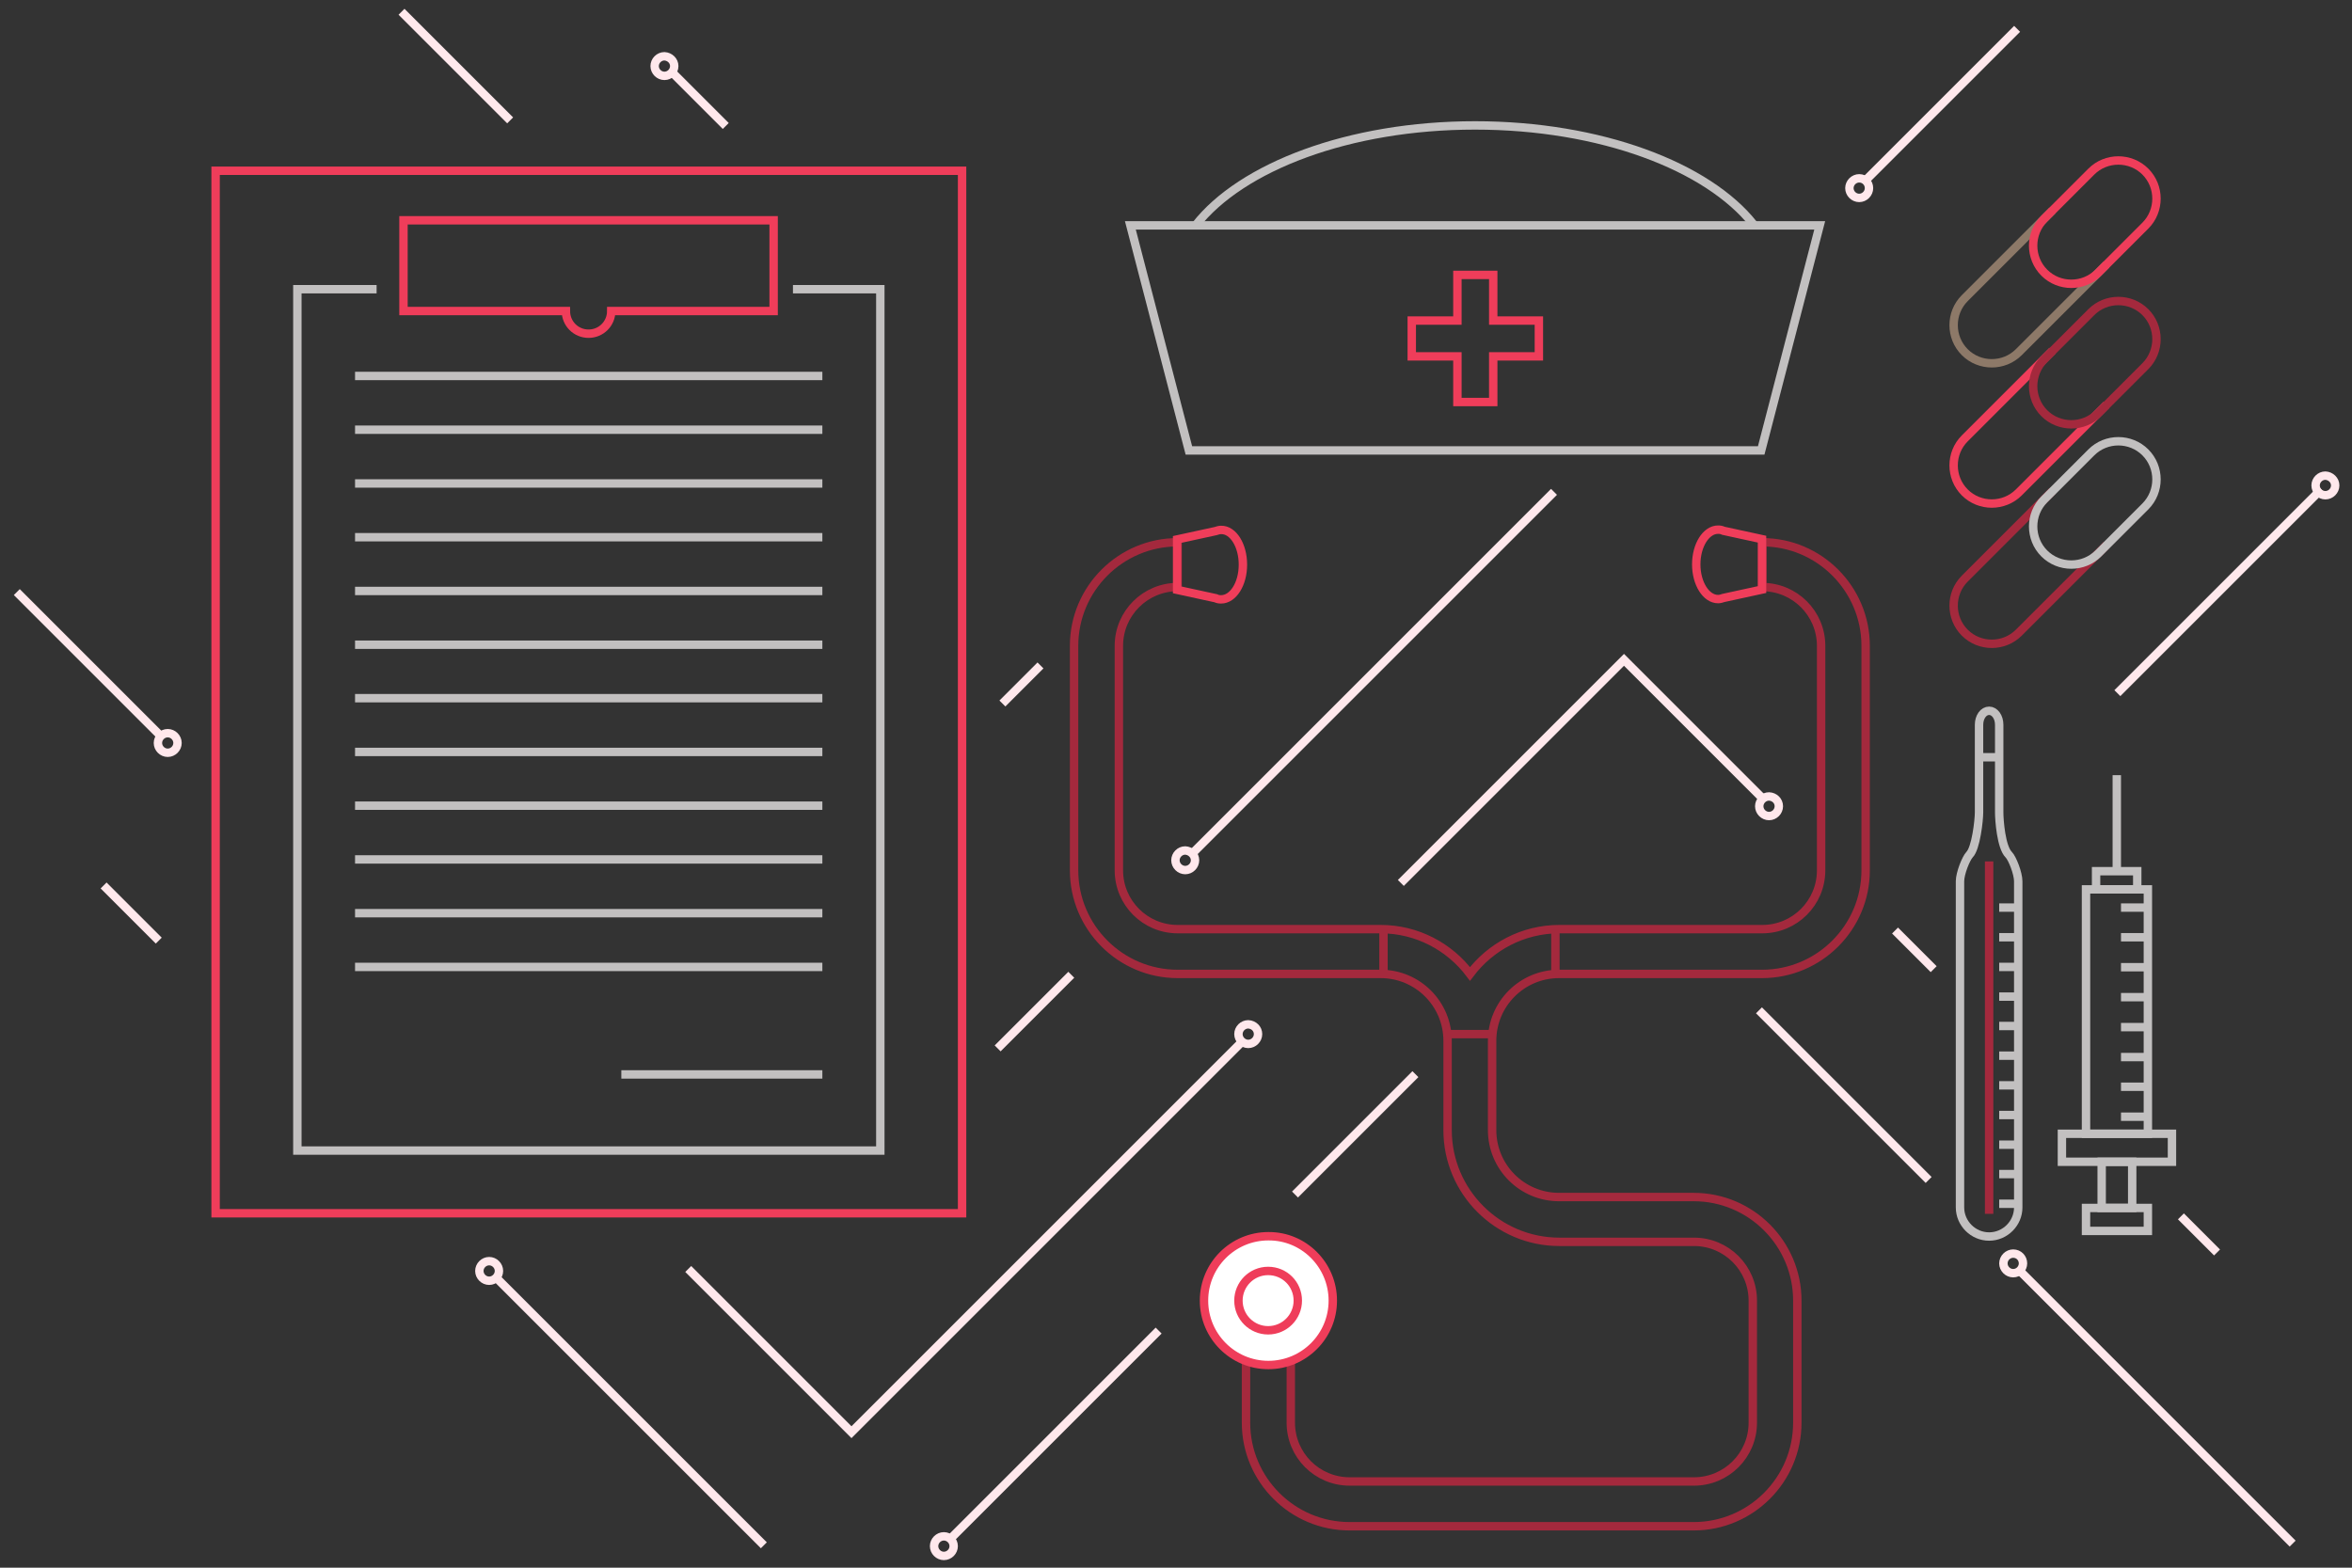 <?xml version="1.0" encoding="utf-8"?>
<!-- Generator: Adobe Illustrator 20.1.0, SVG Export Plug-In . SVG Version: 6.00 Build 0)  -->
<svg version="1.1" id="svg_4" xmlns="http://www.w3.org/2000/svg" xmlns:xlink="http://www.w3.org/1999/xlink" x="0px"
	 y="0px" viewBox="0 0 840 560" style="enable-background:new 0 0 840 560;" xml:space="preserve">
<rect x="0" y="0" width="840" height="560" fill="#333333" stroke="none"/>
<style type="text/css">
	.svg_4_st0{fill:none;stroke:#EF3D5A;stroke-width:3;stroke-miterlimit:10;}
	.svg_4_st1{fill:none;stroke:#C2C0C0;stroke-width:3;stroke-miterlimit:10;}
	.svg_4_st2{fill:none;stroke:#A4293D;stroke-width:3;stroke-miterlimit:10;}
	.svg_4_st3{fill:#FFFFFF;stroke:#EF3D5A;stroke-width:3;stroke-miterlimit:10;}
	.svg_4_st4{fill:none;stroke:#8D7968;stroke-width:3;stroke-miterlimit:10;}
	.svg_4_st5{fill:none;stroke:#FFE8EC;stroke-width:3;stroke-miterlimit:10;}
</style>
<g id="notes">
	<path class="path_4 svg_4_st0" d="M343.6,433.4H77V61h266.6V433.4z"/>
	<path class="path_4 svg_4_st1" d="M283.2,103.3h31.2V411H106.2V103.3h28.3"/>
	<path class="path_4 svg_4_st0" d="M276.3,78.7v32.4h-58c0,4.5-3.6,8.1-8.1,8.1c-4.5,0-8.1-3.6-8.1-8.1h-58V78.7H276.3z"/>
	<path class="path_4 svg_4_st1" d="M126.8,134.3h166.9"/>
	<path class="path_4 svg_4_st1" d="M126.8,153.5h166.9"/>
	<path class="path_4 svg_4_st1" d="M126.8,172.7h166.9"/>
	<path class="path_4 svg_4_st1" d="M126.8,191.9h166.9"/>
	<path class="path_4 svg_4_st1" d="M126.8,211.1h166.9"/>
	<path class="path_4 svg_4_st1" d="M126.8,230.3h166.9"/>
	<path class="path_4 svg_4_st1" d="M126.8,249.4h166.9"/>
	<path class="path_4 svg_4_st1" d="M126.8,268.6h166.9"/>
	<path class="path_4 svg_4_st1" d="M126.8,287.8h166.9"/>
	<path class="path_4 svg_4_st1" d="M126.8,307h166.9"/>
	<path class="path_4 svg_4_st1" d="M126.8,326.2h166.9"/>
	<path class="path_4 svg_4_st1" d="M126.8,345.4h166.9"/>
	<path class="path_4 svg_4_st1" d="M221.9,383.8h71.8"/>
</g>
<g id="hat">
	<path class="path_4 svg_4_st1" d="M629,160.9H424.6l-20.9-80.4h246.2L629,160.9z"/>
	<path class="path_4 svg_4_st1" d="M427,80.5c16.3-20.9,54.8-35.7,99.8-35.7c44.7,0,83.1,14.6,99.5,35.4"/>
	<path class="path_4 svg_4_st0" d="M549.6,127.3h-16.3v16.3h-12.8v-16.3h-16.3v-12.8h16.3V98.2h12.8v16.3h16.3V127.3z"/>
</g>
<g id="checker">
	<path class="path_4 svg_4_st2" d="M666.3,230.7v80.2c0,20.4-16.6,37-37,37h-72.5c-13.2,0-23.9,10.7-23.9,23.9v31.9c0,13.2,10.7,23.9,23.9,23.9
		h48.1c20.4,0,37,16.6,37,37v43.6c0,20.4-16.6,37-37,37H482c-20.4,0-37-16.6-37-37v-43.6h16v43.6c0,11.6,9.4,21,21,21h123
		c11.6,0,21-9.4,21-21v-43.6c0-11.6-9.4-21-21-21h-48.1c-22,0-39.9-17.9-39.9-39.9v-31.9c0-13.2-10.7-23.9-23.9-23.9l-72.5,0
		c-20.4,0-37-16.6-37-37v-80.2c0-20.4,16.6-37,37-37v16c-11.6,0-21,9.4-21,21v80.2c0,11.6,9.4,21,21,21l72.5,0
		c13,0,24.6,6.3,31.9,16c7.3-9.7,18.9-16,31.9-16h72.5c11.6,0,21-9.4,21-21v-80.2c0-11.6-9.4-21-21-21v-16
		C649.7,193.7,666.3,210.3,666.3,230.7z"/>
	<path class="path_4 svg_4_st0" d="M443.9,201.7c0,6.9-3.5,12.4-7.8,12.4c-0.7,0-1.3-0.1-1.9-0.4l-13.8-3v-18l13.8-3c0.6-0.2,1.2-0.4,1.9-0.4
		C440.4,189.2,443.9,194.8,443.9,201.7z"/>
	<path class="path_4 svg_4_st0" d="M613.6,189.2c0.7,0,1.3,0.1,1.9,0.4l13.8,3v18l-13.8,3c-0.6,0.2-1.2,0.4-1.9,0.4c-4.3,0-7.8-5.6-7.8-12.4
		C605.8,194.8,609.3,189.2,613.6,189.2z"/>
	<path class="path_4 svg_4_st3" d="M476,464.6c0,12.7-10.3,23-23,23c-12.7,0-23-10.3-23-23c0-12.7,10.3-23,23-23C465.7,441.5,476,451.9,476,464.6
		z"/>
	<path class="path_4 svg_4_st3" d="M463.5,464.6c0,5.8-4.7,10.6-10.6,10.6c-5.8,0-10.6-4.7-10.6-10.6c0-5.8,4.7-10.6,10.6-10.6
		C458.8,454,463.5,458.7,463.5,464.6z"/>
	<path class="path_4 svg_4_st2" d="M516.8,369.4h16.1"/>
	<path class="path_4 svg_4_st2" d="M494.1,347.9V332"/>
	<path class="path_4 svg_4_st2" d="M555.5,347.9V332"/>
</g>
<g id="pins">
	<path class="path_4 svg_4_st4" d="M752.3,94.5L721,125.8l0,0c-5.3,5.3-14,5.3-19.3,0c-5.3-5.3-5.3-14,0-19.3l0,0L733,75.2"/>
	<path class="path_4 svg_4_st0" d="M740,68.2l6.9-6.9l0,0c5.3-5.3,14-5.3,19.3,0c5.3,5.3,5.3,14,0,19.3l0,0l-6.9,6.9l-9.9,9.9
		c-5.3,5.3-14,5.3-19.3,0c-5.3-5.3-5.3-14,0-19.3L740,68.2z"/>
	<path class="path_4 svg_4_st0" d="M752.3,144.6L721,175.9l0,0c-5.3,5.3-14,5.3-19.3,0c-5.3-5.3-5.3-14,0-19.3l0,0l31.3-31.3"/>
	<path class="path_4 svg_4_st2" d="M740,118.4l6.9-6.9l0,0c5.3-5.3,14-5.3,19.3,0c5.3,5.3,5.3,14,0,19.3l0,0l-6.9,6.9l-9.9,9.9
		c-5.3,5.3-14,5.3-19.3,0c-5.3-5.3-5.3-14,0-19.3L740,118.4z"/>
	<path class="path_4 svg_4_st2" d="M752.3,194.7L721,226l0,0c-5.3,5.3-14,5.3-19.3,0c-5.3-5.3-5.3-14,0-19.3l0,0l31.3-31.3"/>
	<path class="path_4 svg_4_st1" d="M740,168.5l6.9-6.9l0,0c5.3-5.3,14-5.3,19.3,0c5.3,5.3,5.3,14,0,19.3l0,0l-6.9,6.9l-9.9,9.9
		c-5.3,5.3-14,5.3-19.3,0c-5.3-5.3-5.3-14,0-19.3L740,168.5z"/>
</g>
<g id="needles">
	<path class="path_4 svg_4_st1" d="M720.8,431.3c0,5.7-4.7,10.4-10.4,10.4c-5.7,0-10.4-4.7-10.4-10.4V314.8c0-2.8,2.1-8.1,3.4-9.5
		c2.3-2.3,3.4-12.3,3.4-15.1v-31.3c0-2.8,1.6-5,3.6-5c2,0,3.6,2.2,3.6,5v31.3c0,2.8,0.7,12.4,3.4,15.1c1.3,1.3,3.4,6.7,3.4,9.5
		V431.3z"/>
	<path class="path_4 svg_4_st2" d="M710.4,433.6V307.7"/>
	<path class="path_4 svg_4_st1" d="M706.8,270.5h7.3"/>
	<path class="path_4 svg_4_st1" d="M720.8,324.2H714"/>
	<path class="path_4 svg_4_st1" d="M720.8,334.8H714"/>
	<path class="path_4 svg_4_st1" d="M720.8,345.4H714"/>
	<path class="path_4 svg_4_st1" d="M720.8,356H714"/>
	<path class="path_4 svg_4_st1" d="M720.8,366.5H714"/>
	<path class="path_4 svg_4_st1" d="M720.8,377.1H714"/>
	<path class="path_4 svg_4_st1" d="M720.8,387.7H714"/>
	<path class="path_4 svg_4_st1" d="M720.8,398.3H714"/>
	<path class="path_4 svg_4_st1" d="M720.8,408.9H714"/>
	<path class="path_4 svg_4_st1" d="M720.8,419.4H714"/>
	<path class="path_4 svg_4_st1" d="M720.8,430H714"/>
	<path class="path_4 svg_4_st1" d="M767.1,405H745v-87.3h22.1V405z"/>
	<path class="path_4 svg_4_st1" d="M775.7,415h-39.3v-10h39.3V415z"/>
	<path class="path_4 svg_4_st1" d="M761.5,431.5h-10.9V415h10.9V431.5z"/>
	<path class="path_4 svg_4_st1" d="M763.3,317.7h-14.7v-6.5h14.7V317.7z"/>
	<path class="path_4 svg_4_st1" d="M767.1,439.7H745v-8.2h22.1V439.7z"/>
	<path class="path_4 svg_4_st1" d="M756,311.2v-34.3"/>
	<path class="path_4 svg_4_st1" d="M767.1,324.2h-9.6"/>
	<path class="path_4 svg_4_st1" d="M767.1,334.8h-9.6"/>
	<path class="path_4 svg_4_st1" d="M767.1,345.5h-9.6"/>
	<path class="path_4 svg_4_st1" d="M767.1,356.2h-9.6"/>
	<path class="path_4 svg_4_st1" d="M767.1,366.9h-9.6"/>
	<path class="path_4 svg_4_st1" d="M767.1,377.6h-9.6"/>
	<path class="path_4 svg_4_st1" d="M767.1,388.2h-9.6"/>
	<path class="path_4 svg_4_st1" d="M767.1,398.9h-9.6"/>
</g>
<g id="bglines">
	<path class="path_4 svg_4_st5" d="M443.9,371.8L304.1,511.6l-58.3-58.3"/>
	<path class="path_4 svg_4_st5" d="M500.3,315.4l79.7-79.7l50,50"/>
	<path class="path_4 svg_4_st5" d="M676.8,332.4l13.8,13.8"/>
	<path class="path_4 svg_4_st5" d="M778.9,434.5l12.9,12.9"/>
	<path class="path_4 svg_4_st5" d="M721.1,453.7l97.7,97.7"/>
	<path class="path_4 svg_4_st5" d="M628.2,360.9l60.6,60.6"/>
	<path class="path_4 svg_4_st5" d="M177.2,456.4l95.6,95.6"/>
	<path class="path_4 svg_4_st5" d="M37,316.3L56.7,336"/>
	<path class="path_4 svg_4_st5" d="M239.5,25.3L259.2,45"/>
	<path class="path_4 svg_4_st5" d="M143.4,4.2L182.2,43"/>
	<path class="path_4 svg_4_st5" d="M6,211.5L57.5,263"/>
	<path class="path_4 svg_4_st5" d="M339.4,549.7l74.4-74.4"/>
	<path class="path_4 svg_4_st5" d="M462.5,426.7l43-43"/>
	<path class="path_4 svg_4_st5" d="M356.3,374.5l26.3-26.3"/>
	<path class="path_4 svg_4_st5" d="M425.5,305.2l129.5-129.5"/>
	<path class="path_4 svg_4_st5" d="M756.2,247.6l72.8-72.8"/>
	<path class="path_4 svg_4_st5" d="M358,251.3l13.6-13.6"/>
	<path class="path_4 svg_4_st5" d="M665.7,65l54.7-54.7"/>
	<path class="path_4 svg_4_st5" d="M178.2,454c0,1.9-1.6,3.5-3.5,3.5c-1.9,0-3.5-1.6-3.5-3.5c0-1.9,1.6-3.5,3.5-3.5
		C176.6,450.5,178.2,452.1,178.2,454z"/>
	<path class="path_4 svg_4_st5" d="M63.4,265.4c0,1.9-1.6,3.5-3.5,3.5s-3.5-1.6-3.5-3.5c0-1.9,1.6-3.5,3.5-3.5S63.4,263.5,63.4,265.4z"/>
	<path class="path_4 svg_4_st5" d="M340.6,552.3c0,1.9-1.6,3.5-3.5,3.5c-1.9,0-3.5-1.6-3.5-3.5s1.6-3.5,3.5-3.5
		C339,548.8,340.6,550.4,340.6,552.3z"/>
	<path class="path_4 svg_4_st5" d="M449.3,369.4c0,1.9-1.6,3.5-3.5,3.5c-1.9,0-3.5-1.6-3.5-3.5c0-1.9,1.6-3.5,3.5-3.5
		C447.8,366,449.3,367.5,449.3,369.4z"/>
	<path class="path_4 svg_4_st5" d="M426.8,307.3c0,1.9-1.6,3.5-3.5,3.5c-1.9,0-3.5-1.6-3.5-3.5c0-1.9,1.6-3.5,3.5-3.5
		C425.2,303.9,426.8,305.4,426.8,307.3z"/>
	<path class="path_4 svg_4_st5" d="M635.3,288c0,1.9-1.6,3.5-3.5,3.5c-1.9,0-3.5-1.6-3.5-3.5c0-1.9,1.6-3.5,3.5-3.5
		C633.8,284.6,635.3,286.1,635.3,288z"/>
	<path class="path_4 svg_4_st5" d="M722.5,451.3c0,1.9-1.6,3.5-3.5,3.5c-1.9,0-3.5-1.6-3.5-3.5c0-1.9,1.6-3.5,3.5-3.5
		C721,447.8,722.5,449.4,722.5,451.3z"/>
	<path class="path_4 svg_4_st5" d="M834,173.4c0,1.9-1.6,3.5-3.5,3.5c-1.9,0-3.5-1.6-3.5-3.5s1.6-3.5,3.5-3.5C832.4,170,834,171.5,834,173.4z"/>
	<path class="path_4 svg_4_st5" d="M667.5,67.2c0,1.9-1.6,3.5-3.5,3.5c-1.9,0-3.5-1.6-3.5-3.5c0-1.9,1.6-3.5,3.5-3.5
		C666,63.7,667.5,65.3,667.5,67.2z"/>
	<path class="path_4 svg_4_st5" d="M240.8,23.6c0,1.9-1.6,3.5-3.5,3.5c-1.9,0-3.5-1.6-3.5-3.5s1.6-3.5,3.5-3.5C239.2,20.2,240.8,21.7,240.8,23.6z
		"/>
</g>
</svg>
